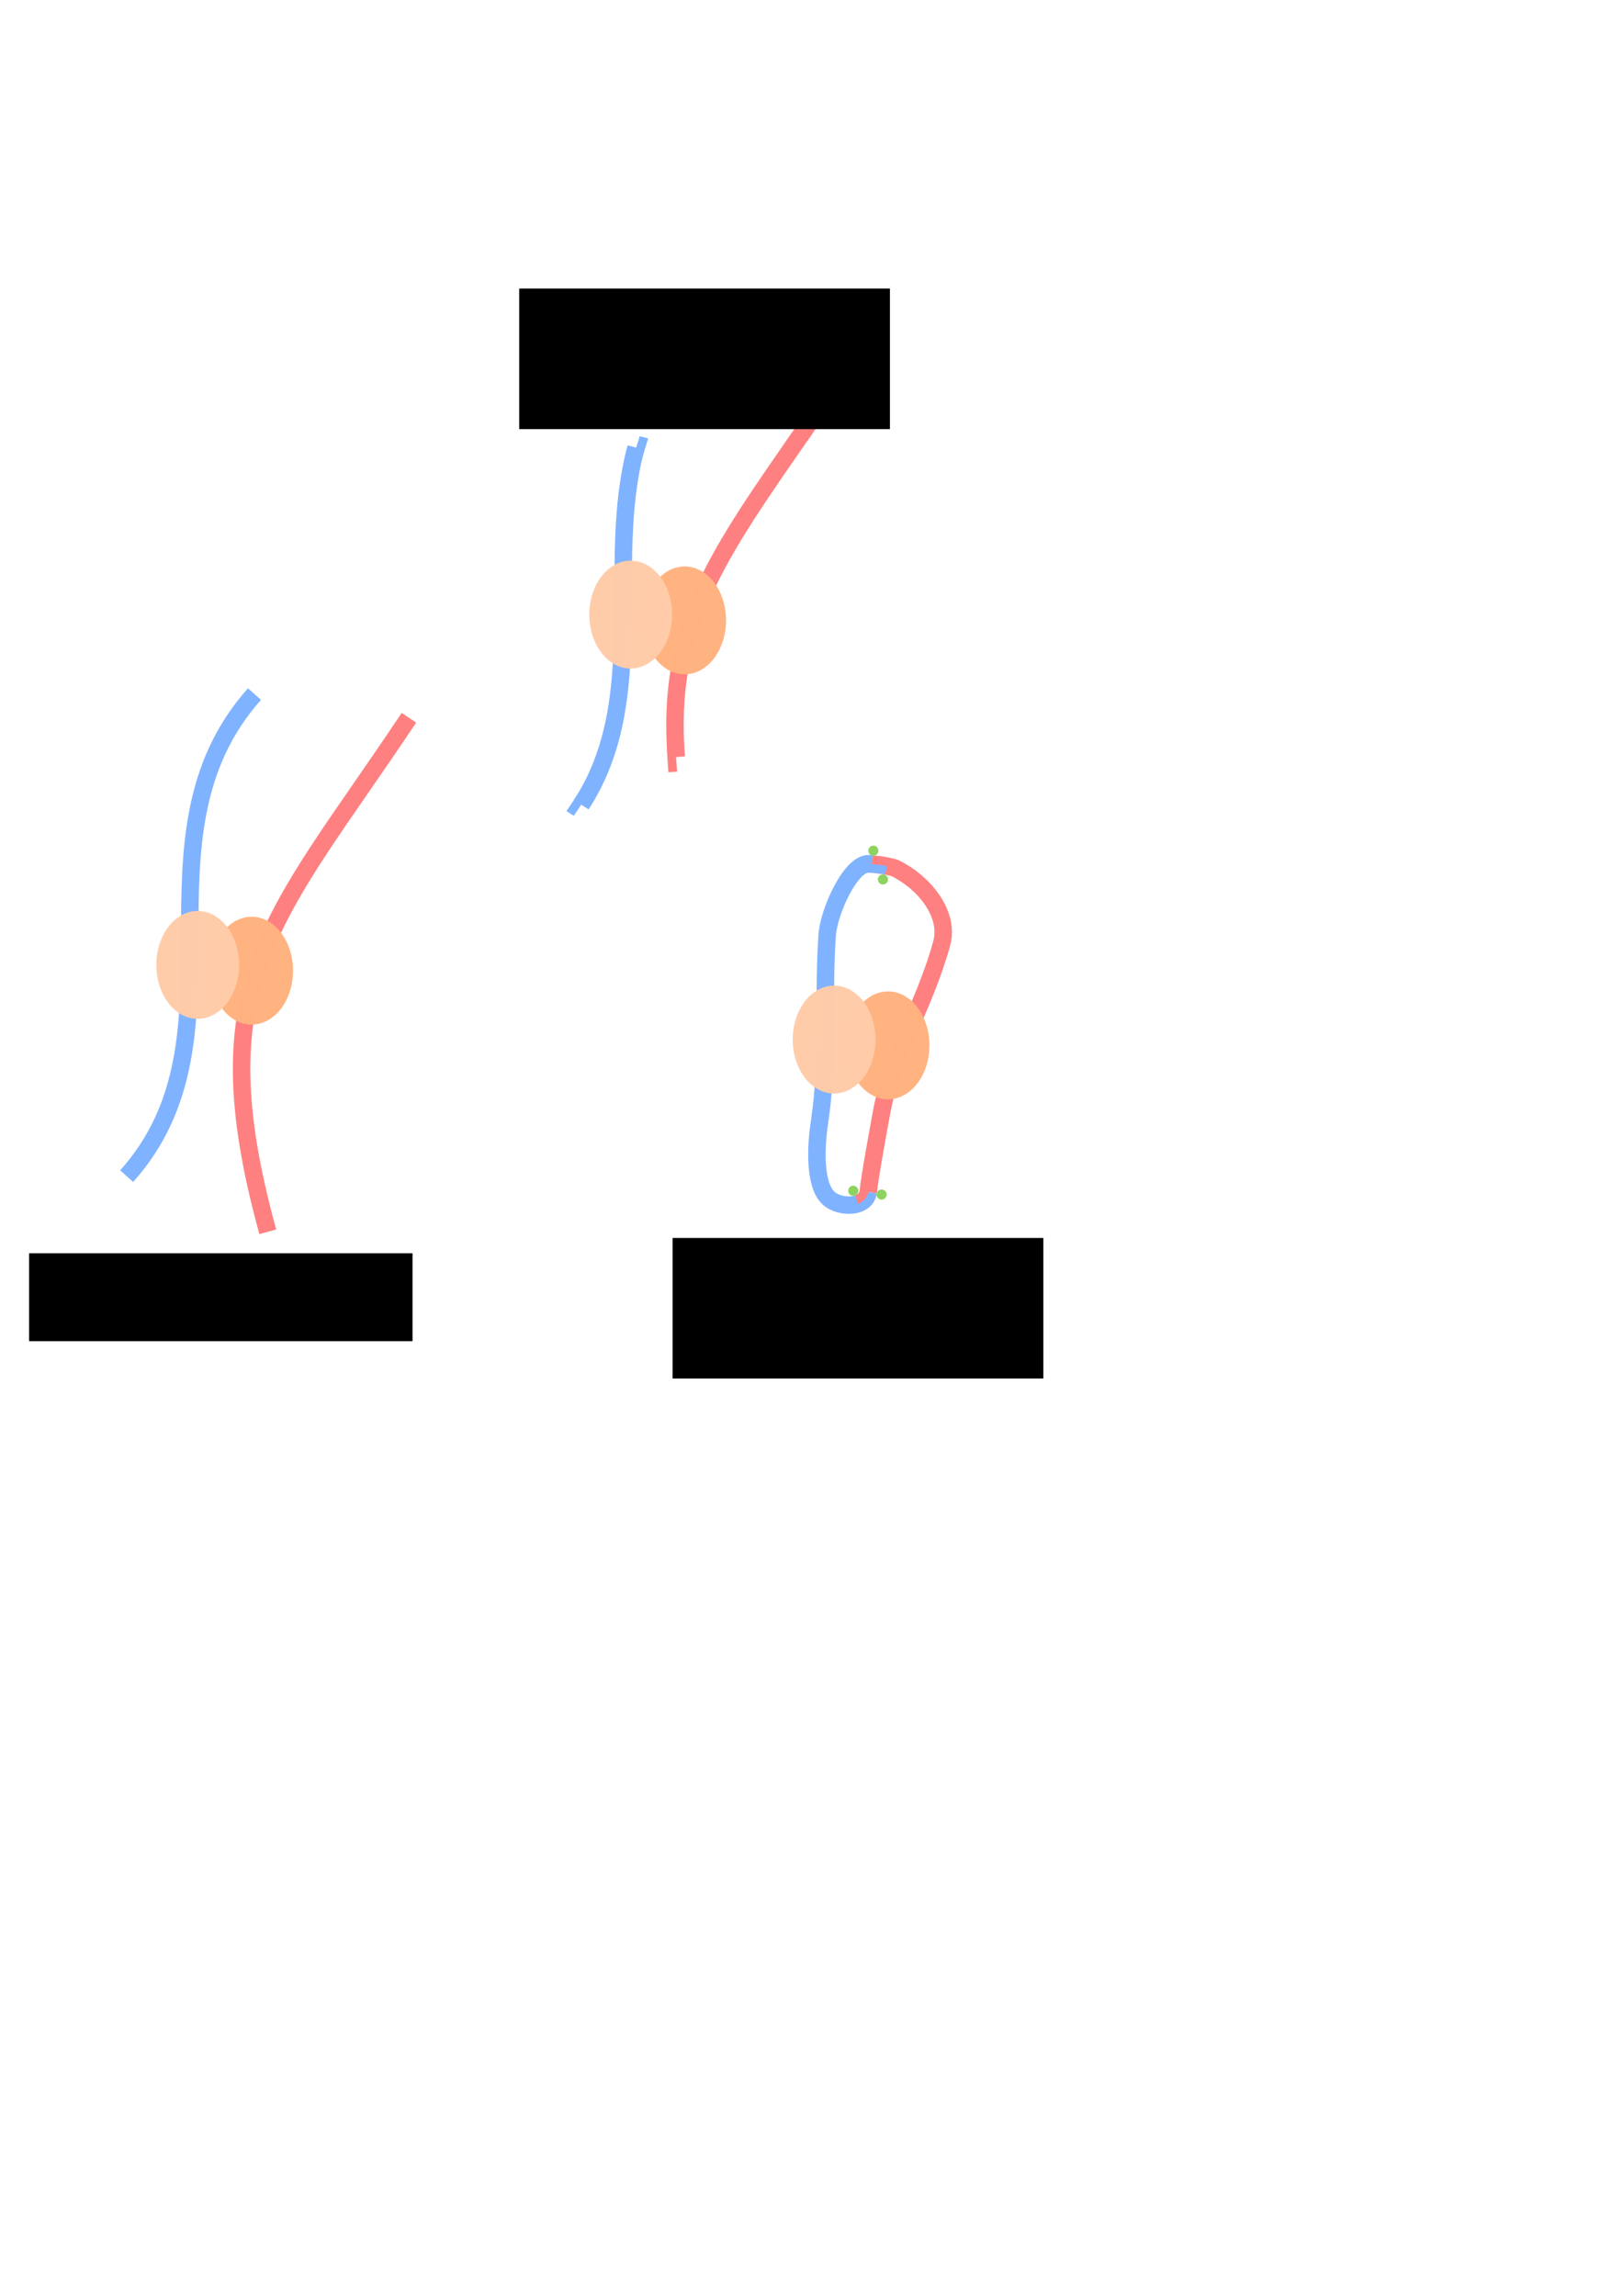 <?xml version="1.0" encoding="UTF-8" standalone="no"?>
<!-- Created with Inkscape (http://www.inkscape.org/) -->

<svg
   xmlns:dc="http://purl.org/dc/elements/1.1/"
   xmlns:cc="http://creativecommons.org/ns#"
   xmlns:rdf="http://www.w3.org/1999/02/22-rdf-syntax-ns#"
   xmlns:svg="http://www.w3.org/2000/svg"
   xmlns="http://www.w3.org/2000/svg"
   xmlns:sodipodi="http://sodipodi.sourceforge.net/DTD/sodipodi-0.dtd"
   xmlns:inkscape="http://www.inkscape.org/namespaces/inkscape"
   width="210mm"
   height="297mm"
   viewBox="0 0 744.094 1052.362"
   id="svg2"
   version="1.1"
   inkscape:version="0.91 r13725"
   sodipodi:docname="hic.svg">
  <defs
     id="defs4" />
  <sodipodi:namedview
     id="base"
     pagecolor="#ffffff"
     bordercolor="#666666"
     borderopacity="1.0"
     inkscape:pageopacity="0.0"
     inkscape:pageshadow="2"
     inkscape:zoom="0.84726411"
     inkscape:cx="285.6801"
     inkscape:cy="659.23445"
     inkscape:document-units="px"
     inkscape:current-layer="layer1"
     showgrid="false"
     inkscape:window-width="1680"
     inkscape:window-height="1028"
     inkscape:window-x="0"
     inkscape:window-y="0"
     inkscape:window-maximized="1" />
  <g
     inkscape:label="Layer 1"
     inkscape:groupmode="layer"
     id="layer1">
    <path
       style="fill:none;fill-rule:evenodd;stroke:#80b3ff;stroke-width:8;stroke-linecap:butt;stroke-linejoin:miter;stroke-miterlimit:4;stroke-dasharray:none;stroke-opacity:1"
       d="M 58.065,539.127 C 115.696,474.851 57.985,384.171 116.665,318.155"
       id="path3336"
       inkscape:connector-curvature="0" />
    <path
       style="fill:none;fill-rule:evenodd;stroke:#ff8080;stroke-width:8;stroke-linecap:butt;stroke-linejoin:miter;stroke-miterlimit:4;stroke-dasharray:none;stroke-opacity:1"
       d="M 122.77,564.636 C 90.877,448.804 125.925,421.337 187.474,329.014"
       id="path4140"
       inkscape:connector-curvature="0"
       sodipodi:nodetypes="cc" />
    <path
       style="opacity:0.99;fill:#ffb380;fill-opacity:1;fill-rule:nonzero;stroke:#80b3ff;stroke-width:0;stroke-linecap:round;stroke-linejoin:round;stroke-miterlimit:4;stroke-dasharray:none;stroke-dashoffset:0;stroke-opacity:1"
       id="path4142"
       sodipodi:type="arc"
       sodipodi:cx="444.94861"
       sodipodi:cy="-115.36361"
       sodipodi:rx="24.722"
       sodipodi:ry="18.982965"
       sodipodi:start="0"
       sodipodi:end="6.2768149"
       sodipodi:open="true"
       d="m 469.671,-115.364 a 24.722,18.983 0 0 1 -24.683,18.983 24.722,18.983 0 0 1 -24.761,-18.922 24.722,18.983 0 0 1 24.604,-19.043 24.722,18.983 0 0 1 24.84,18.862"
       transform="matrix(0,1,-1,0,0,0)" />
    <path
       d="m 467.022,-90.642 a 24.722,18.983 0 0 1 -24.683,18.983 24.722,18.983 0 0 1 -24.761,-18.922 24.722,18.983 0 0 1 24.604,-19.043 24.722,18.983 0 0 1 24.84,18.862"
       sodipodi:open="true"
       sodipodi:end="6.2768149"
       sodipodi:start="0"
       sodipodi:ry="18.982965"
       sodipodi:rx="24.722"
       sodipodi:cy="-90.641624"
       sodipodi:cx="442.29984"
       sodipodi:type="arc"
       id="path4144"
       style="opacity:0.99;fill:#ffccaa;fill-opacity:1;fill-rule:nonzero;stroke:#80b3ff;stroke-width:0;stroke-linecap:round;stroke-linejoin:round;stroke-miterlimit:4;stroke-dasharray:none;stroke-dashoffset:0;stroke-opacity:1"
       transform="matrix(0,1,-1,0,0,0)" />
    <flowRoot
       xml:space="preserve"
       id="flowRoot4154"
       style="font-style:normal;font-weight:normal;font-size:24px;line-height:125%;font-family:Sans;letter-spacing:0px;word-spacing:0px;fill:#000000;fill-opacity:1;stroke:none;stroke-width:1px;stroke-linecap:butt;stroke-linejoin:miter;stroke-opacity:1"
       transform="translate(-64.805,-37.154)"><flowRegion
         id="flowRegion4156"><rect
           id="rect4158"
           width="175.801"
           height="40.288"
           x="78.134"
           y="611.64" /></flowRegion><flowPara
         id="flowPara4160"
         style="font-size:22.5px">Crosslink DNA</flowPara></flowRoot>    <g
       id="g4212"
       transform="translate(-112.782,-175.26)">
      <path
         style="fill:none;fill-rule:evenodd;stroke:#ff8080;stroke-width:8;stroke-linecap:butt;stroke-linejoin:miter;stroke-miterlimit:4;stroke-dasharray:none;stroke-opacity:1"
         d="m 422.821,522.283 c -4.76,-60.984 19.641,-93.354 59.102,-150.538"
         id="path4164"
         inkscape:connector-curvature="0"
         sodipodi:nodetypes="cc" />
      <path
         sodipodi:nodetypes="cc"
         inkscape:connector-curvature="0"
         id="path4208"
         d="m 480.969,376.698 c 2.182,-3.156 4.417,-6.386 6.703,-9.698"
         style="fill:none;fill-rule:evenodd;stroke:#ff8080;stroke-width:4;stroke-linecap:butt;stroke-linejoin:miter;stroke-miterlimit:4;stroke-dasharray:none;stroke-opacity:1" />
      <path
         sodipodi:nodetypes="cc"
         inkscape:connector-curvature="0"
         id="path4210"
         d="m 421.21,529.113 c -0.295,-3.778 -0.53,-7.393 -0.604,-10.964"
         style="fill:none;fill-rule:evenodd;stroke:#ff8080;stroke-width:4;stroke-linecap:butt;stroke-linejoin:miter;stroke-miterlimit:4;stroke-dasharray:none;stroke-opacity:1" />
    </g>
    <path
       transform="matrix(0,1,-1,0,0,0)"
       d="m 309.093,-313.879 a 24.722,18.983 0 0 1 -24.683,18.983 24.722,18.983 0 0 1 -24.761,-18.922 24.722,18.983 0 0 1 24.604,-19.043 24.722,18.983 0 0 1 24.84,18.862"
       sodipodi:open="true"
       sodipodi:end="6.2768149"
       sodipodi:start="0"
       sodipodi:ry="18.982965"
       sodipodi:rx="24.722"
       sodipodi:cy="-313.87869"
       sodipodi:cx="284.37088"
       sodipodi:type="arc"
       id="path4166"
       style="opacity:0.99;fill:#ffb380;fill-opacity:1;fill-rule:nonzero;stroke:#80b3ff;stroke-width:0;stroke-linecap:round;stroke-linejoin:round;stroke-miterlimit:4;stroke-dasharray:none;stroke-dashoffset:0;stroke-opacity:1" />
    <g
       id="g4184"
       transform="translate(-112.782,-175.26)">
      <path
         sodipodi:nodetypes="cc"
         style="fill:none;fill-rule:evenodd;stroke:#80b3ff;stroke-width:8;stroke-linecap:butt;stroke-linejoin:miter;stroke-miterlimit:4;stroke-dasharray:none;stroke-opacity:1"
         d="m 379.287,544.117 c 31.715,-48.898 10.66,-109.943 25.084,-163.687"
         id="path4162"
         inkscape:connector-curvature="0" />
      <path
         inkscape:connector-curvature="0"
         id="path4180"
         d="m 374.181,548.139 c 3.778,-5.825 7.958,-11.439 10.387,-17.576"
         style="fill:none;fill-rule:evenodd;stroke:#80b3ff;stroke-width:4;stroke-linecap:butt;stroke-linejoin:miter;stroke-miterlimit:4;stroke-dasharray:none;stroke-opacity:1"
         sodipodi:nodetypes="cc" />
      <path
         inkscape:connector-curvature="0"
         id="path4182"
         d="m 404.972,386.223 c 0.661,-3.545 2.086,-7.028 3.023,-10.517"
         style="fill:none;fill-rule:evenodd;stroke:#80b3ff;stroke-width:4;stroke-linecap:butt;stroke-linejoin:miter;stroke-miterlimit:4;stroke-dasharray:none;stroke-opacity:1"
         sodipodi:nodetypes="cc" />
    </g>
    <path
       transform="matrix(0,1,-1,0,0,0)"
       style="opacity:0.99;fill:#ffccaa;fill-opacity:1;fill-rule:nonzero;stroke:#80b3ff;stroke-width:0;stroke-linecap:round;stroke-linejoin:round;stroke-miterlimit:4;stroke-dasharray:none;stroke-dashoffset:0;stroke-opacity:1"
       id="path4168"
       sodipodi:type="arc"
       sodipodi:cx="281.72211"
       sodipodi:cy="-289.15671"
       sodipodi:rx="24.722"
       sodipodi:ry="18.982965"
       sodipodi:start="0"
       sodipodi:end="6.2768149"
       sodipodi:open="true"
       d="m 306.444,-289.157 a 24.722,18.983 0 0 1 -24.683,18.983 24.722,18.983 0 0 1 -24.761,-18.922 24.722,18.983 0 0 1 24.604,-19.043 24.722,18.983 0 0 1 24.84,18.862" />
    <flowRoot
       transform="translate(159.896,-479.373)"
       style="font-style:normal;font-weight:normal;font-size:24px;line-height:125%;font-family:Sans;text-align:center;letter-spacing:0px;word-spacing:0px;text-anchor:middle;fill:#000000;fill-opacity:1;stroke:none;stroke-width:1px;stroke-linecap:butt;stroke-linejoin:miter;stroke-opacity:1"
       id="flowRoot4170"
       xml:space="preserve"><flowRegion
         id="flowRegion4172"><rect
           y="611.64"
           x="78.134"
           height="64.432"
           width="169.973"
           id="rect4174"
           style="text-align:center;text-anchor:middle" /></flowRegion><flowPara
         style="font-size:22.5px;text-align:center;text-anchor:middle"
         id="flowPara4176">Add restriction enzyme</flowPara></flowRoot>    <path
       style="fill:none;fill-rule:evenodd;stroke:#ff8080;stroke-width:8;stroke-linecap:butt;stroke-linejoin:miter;stroke-miterlimit:4;stroke-dasharray:none;stroke-opacity:1"
       d="m 398.044,546.471 c 1.153,-9.888 4.498,-27.444 6.011,-35.93 4.948,-27.748 19.695,-48.841 27.696,-78.153 3.695,-13.535 -8.182,-27.95 -21.293,-34.391 -0.651,-0.32 -2.706,-0.787 -4.885,-1.208 -0.098,-0.019 -0.197,-0.038 -0.296,-0.057 -0.896,-0.17 -1.642,-0.275 -2.308,-0.351 -0.416,-0.048 -0.801,-0.084 -1.172,-0.118 -0.181,-0.017 -0.359,-0.033 -0.536,-0.05 -0.621,-0.06 -1.226,-0.127 -1.901,-0.248"
       id="path4219"
       inkscape:connector-curvature="0"
       sodipodi:nodetypes="cssssssssc" />
    <path
       style="opacity:0.99;fill:#ffb380;fill-opacity:1;fill-rule:nonzero;stroke:#80b3ff;stroke-width:0;stroke-linecap:round;stroke-linejoin:round;stroke-miterlimit:4;stroke-dasharray:none;stroke-dashoffset:0;stroke-opacity:1"
       id="path4225"
       sodipodi:type="arc"
       sodipodi:cx="479.17371"
       sodipodi:cy="-407.13855"
       sodipodi:rx="24.722"
       sodipodi:ry="18.982965"
       sodipodi:start="0"
       sodipodi:end="6.2768149"
       sodipodi:open="true"
       d="m 503.896,-407.139 a 24.722,18.983 0 0 1 -24.683,18.983 24.722,18.983 0 0 1 -24.761,-18.922 24.722,18.983 0 0 1 24.604,-19.043 24.722,18.983 0 0 1 24.84,18.862"
       transform="matrix(0,1,-1,0,0,0)" />
    <g
       transform="translate(-20.084,16.01)"
       id="g4227">
      <path
         inkscape:connector-curvature="0"
         id="path4229"
         d="m 418.102,530.441 c -0.915,7.317 -12.799,7.449 -17.977,2.905 -6.95,-6.1 -5.985,-24.346 -4.314,-34.962 0,0 0.959,-7.009 1.296,-10.548 2.35,-24.685 0.448,-50.412 2.23,-75.43 0.772,-10.839 11.382,-34.52 20.137,-32.401"
         style="fill:none;fill-rule:evenodd;stroke:#80b3ff;stroke-width:8;stroke-linecap:butt;stroke-linejoin:miter;stroke-miterlimit:4;stroke-dasharray:none;stroke-opacity:1"
         sodipodi:nodetypes="cssssc" />
      <path
         sodipodi:nodetypes="csc"
         style="fill:none;fill-rule:evenodd;stroke:#80b3ff;stroke-width:4;stroke-linecap:butt;stroke-linejoin:miter;stroke-miterlimit:4;stroke-dasharray:none;stroke-opacity:1"
         d="m 415.743,382.005 c 1.622,0.303 3.226,-0.118 4.886,0.136 2.096,0.321 3.816,0.326 5.709,0.834"
         id="path4233"
         inkscape:connector-curvature="0" />
    </g>
    <path
       d="m 501.247,-382.417 a 24.722,18.983 0 0 1 -24.683,18.983 24.722,18.983 0 0 1 -24.761,-18.922 24.722,18.983 0 0 1 24.604,-19.043 24.722,18.983 0 0 1 24.84,18.862"
       sodipodi:open="true"
       sodipodi:end="6.2768149"
       sodipodi:start="0"
       sodipodi:ry="18.982965"
       sodipodi:rx="24.722"
       sodipodi:cy="-382.41656"
       sodipodi:cx="476.52493"
       sodipodi:type="arc"
       id="path4235"
       style="opacity:0.99;fill:#ffccaa;fill-opacity:1;fill-rule:nonzero;stroke:#80b3ff;stroke-width:0;stroke-linecap:round;stroke-linejoin:round;stroke-miterlimit:4;stroke-dasharray:none;stroke-dashoffset:0;stroke-opacity:1"
       transform="matrix(0,1,-1,0,0,0)" />
    <flowRoot
       xml:space="preserve"
       id="flowRoot4237"
       style="font-style:normal;font-weight:normal;font-size:24px;line-height:125%;font-family:Sans;text-align:center;letter-spacing:0px;word-spacing:0px;text-anchor:middle;fill:#000000;fill-opacity:1;stroke:none;stroke-width:1px;stroke-linecap:butt;stroke-linejoin:miter;stroke-opacity:1"
       transform="translate(230.24,-44.182)"><flowRegion
         id="flowRegion4239"><rect
           style="text-align:center;text-anchor:middle"
           id="rect4241"
           width="169.973"
           height="64.432"
           x="78.134"
           y="611.64" /></flowRegion><flowPara
         id="flowPara4243"
         style="font-size:22.5px;text-align:center;text-anchor:middle">Ligate and biotinylate</flowPara></flowRoot>    <path
       style="opacity:0.99;fill:#8dd35f;fill-opacity:1;fill-rule:nonzero;stroke:none;stroke-width:4;stroke-linecap:round;stroke-linejoin:round;stroke-miterlimit:4;stroke-dasharray:none;stroke-dashoffset:0;stroke-opacity:1"
       id="path4245"
       sodipodi:type="arc"
       sodipodi:cx="400.40332"
       sodipodi:cy="389.93719"
       sodipodi:rx="2.3127973"
       sodipodi:ry="2.3127973"
       sodipodi:start="0"
       sodipodi:end="6.2768149"
       sodipodi:open="true"
       d="m 402.716,389.937 a 2.313,2.313 0 0 1 -2.309,2.313 2.313,2.313 0 0 1 -2.316,-2.305 2.313,2.313 0 0 1 2.302,-2.32 2.313,2.313 0 0 1 2.324,2.298" />
    <path
       d="m 407.118,403.133 a 2.313,2.313 0 0 1 -2.309,2.313 2.313,2.313 0 0 1 -2.316,-2.305 2.313,2.313 0 0 1 2.302,-2.32 2.313,2.313 0 0 1 2.324,2.298"
       sodipodi:open="true"
       sodipodi:end="6.2768149"
       sodipodi:start="0"
       sodipodi:ry="2.3127973"
       sodipodi:rx="2.3127973"
       sodipodi:cy="403.13275"
       sodipodi:cx="404.80554"
       sodipodi:type="arc"
       id="path4247"
       style="opacity:0.99;fill:#8dd35f;fill-opacity:1;fill-rule:nonzero;stroke:none;stroke-width:4;stroke-linecap:round;stroke-linejoin:round;stroke-miterlimit:4;stroke-dasharray:none;stroke-dashoffset:0;stroke-opacity:1" />
    <path
       sodipodi:nodetypes="csc"
       inkscape:connector-curvature="0"
       id="path4223"
       d="m 392.708,549.87 c 1.047,-0.32 2.88,-1.561 3.246,-3.184 0.345,-1.529 0.694,-3.03 0.656,-4.854"
       style="fill:none;fill-rule:evenodd;stroke:#ff8080;stroke-width:4;stroke-linecap:butt;stroke-linejoin:miter;stroke-miterlimit:4;stroke-dasharray:none;stroke-opacity:1" />
    <path
       d="m 393.513,545.828 a 2.313,2.313 0 0 1 -2.309,2.313 2.313,2.313 0 0 1 -2.316,-2.305 2.313,2.313 0 0 1 2.302,-2.32 2.313,2.313 0 0 1 2.324,2.298"
       sodipodi:open="true"
       sodipodi:end="6.2768149"
       sodipodi:start="0"
       sodipodi:ry="2.3127973"
       sodipodi:rx="2.3127973"
       sodipodi:cy="545.82782"
       sodipodi:cx="391.20013"
       sodipodi:type="arc"
       id="path4251"
       style="opacity:0.99;fill:#8dd35f;fill-opacity:1;fill-rule:nonzero;stroke:none;stroke-width:4;stroke-linecap:round;stroke-linejoin:round;stroke-miterlimit:4;stroke-dasharray:none;stroke-dashoffset:0;stroke-opacity:1" />
    <path
       style="opacity:0.99;fill:#8dd35f;fill-opacity:1;fill-rule:nonzero;stroke:none;stroke-width:4;stroke-linecap:round;stroke-linejoin:round;stroke-miterlimit:4;stroke-dasharray:none;stroke-dashoffset:0;stroke-opacity:1"
       id="path4253"
       sodipodi:type="arc"
       sodipodi:cx="404.18213"
       sodipodi:cy="547.56989"
       sodipodi:rx="2.3127973"
       sodipodi:ry="2.3127973"
       sodipodi:start="0"
       sodipodi:end="6.2768149"
       sodipodi:open="true"
       d="m 406.495,547.57 a 2.313,2.313 0 0 1 -2.309,2.313 2.313,2.313 0 0 1 -2.316,-2.305 2.313,2.313 0 0 1 2.302,-2.32 2.313,2.313 0 0 1 2.324,2.298" />
  </g>
</svg>
